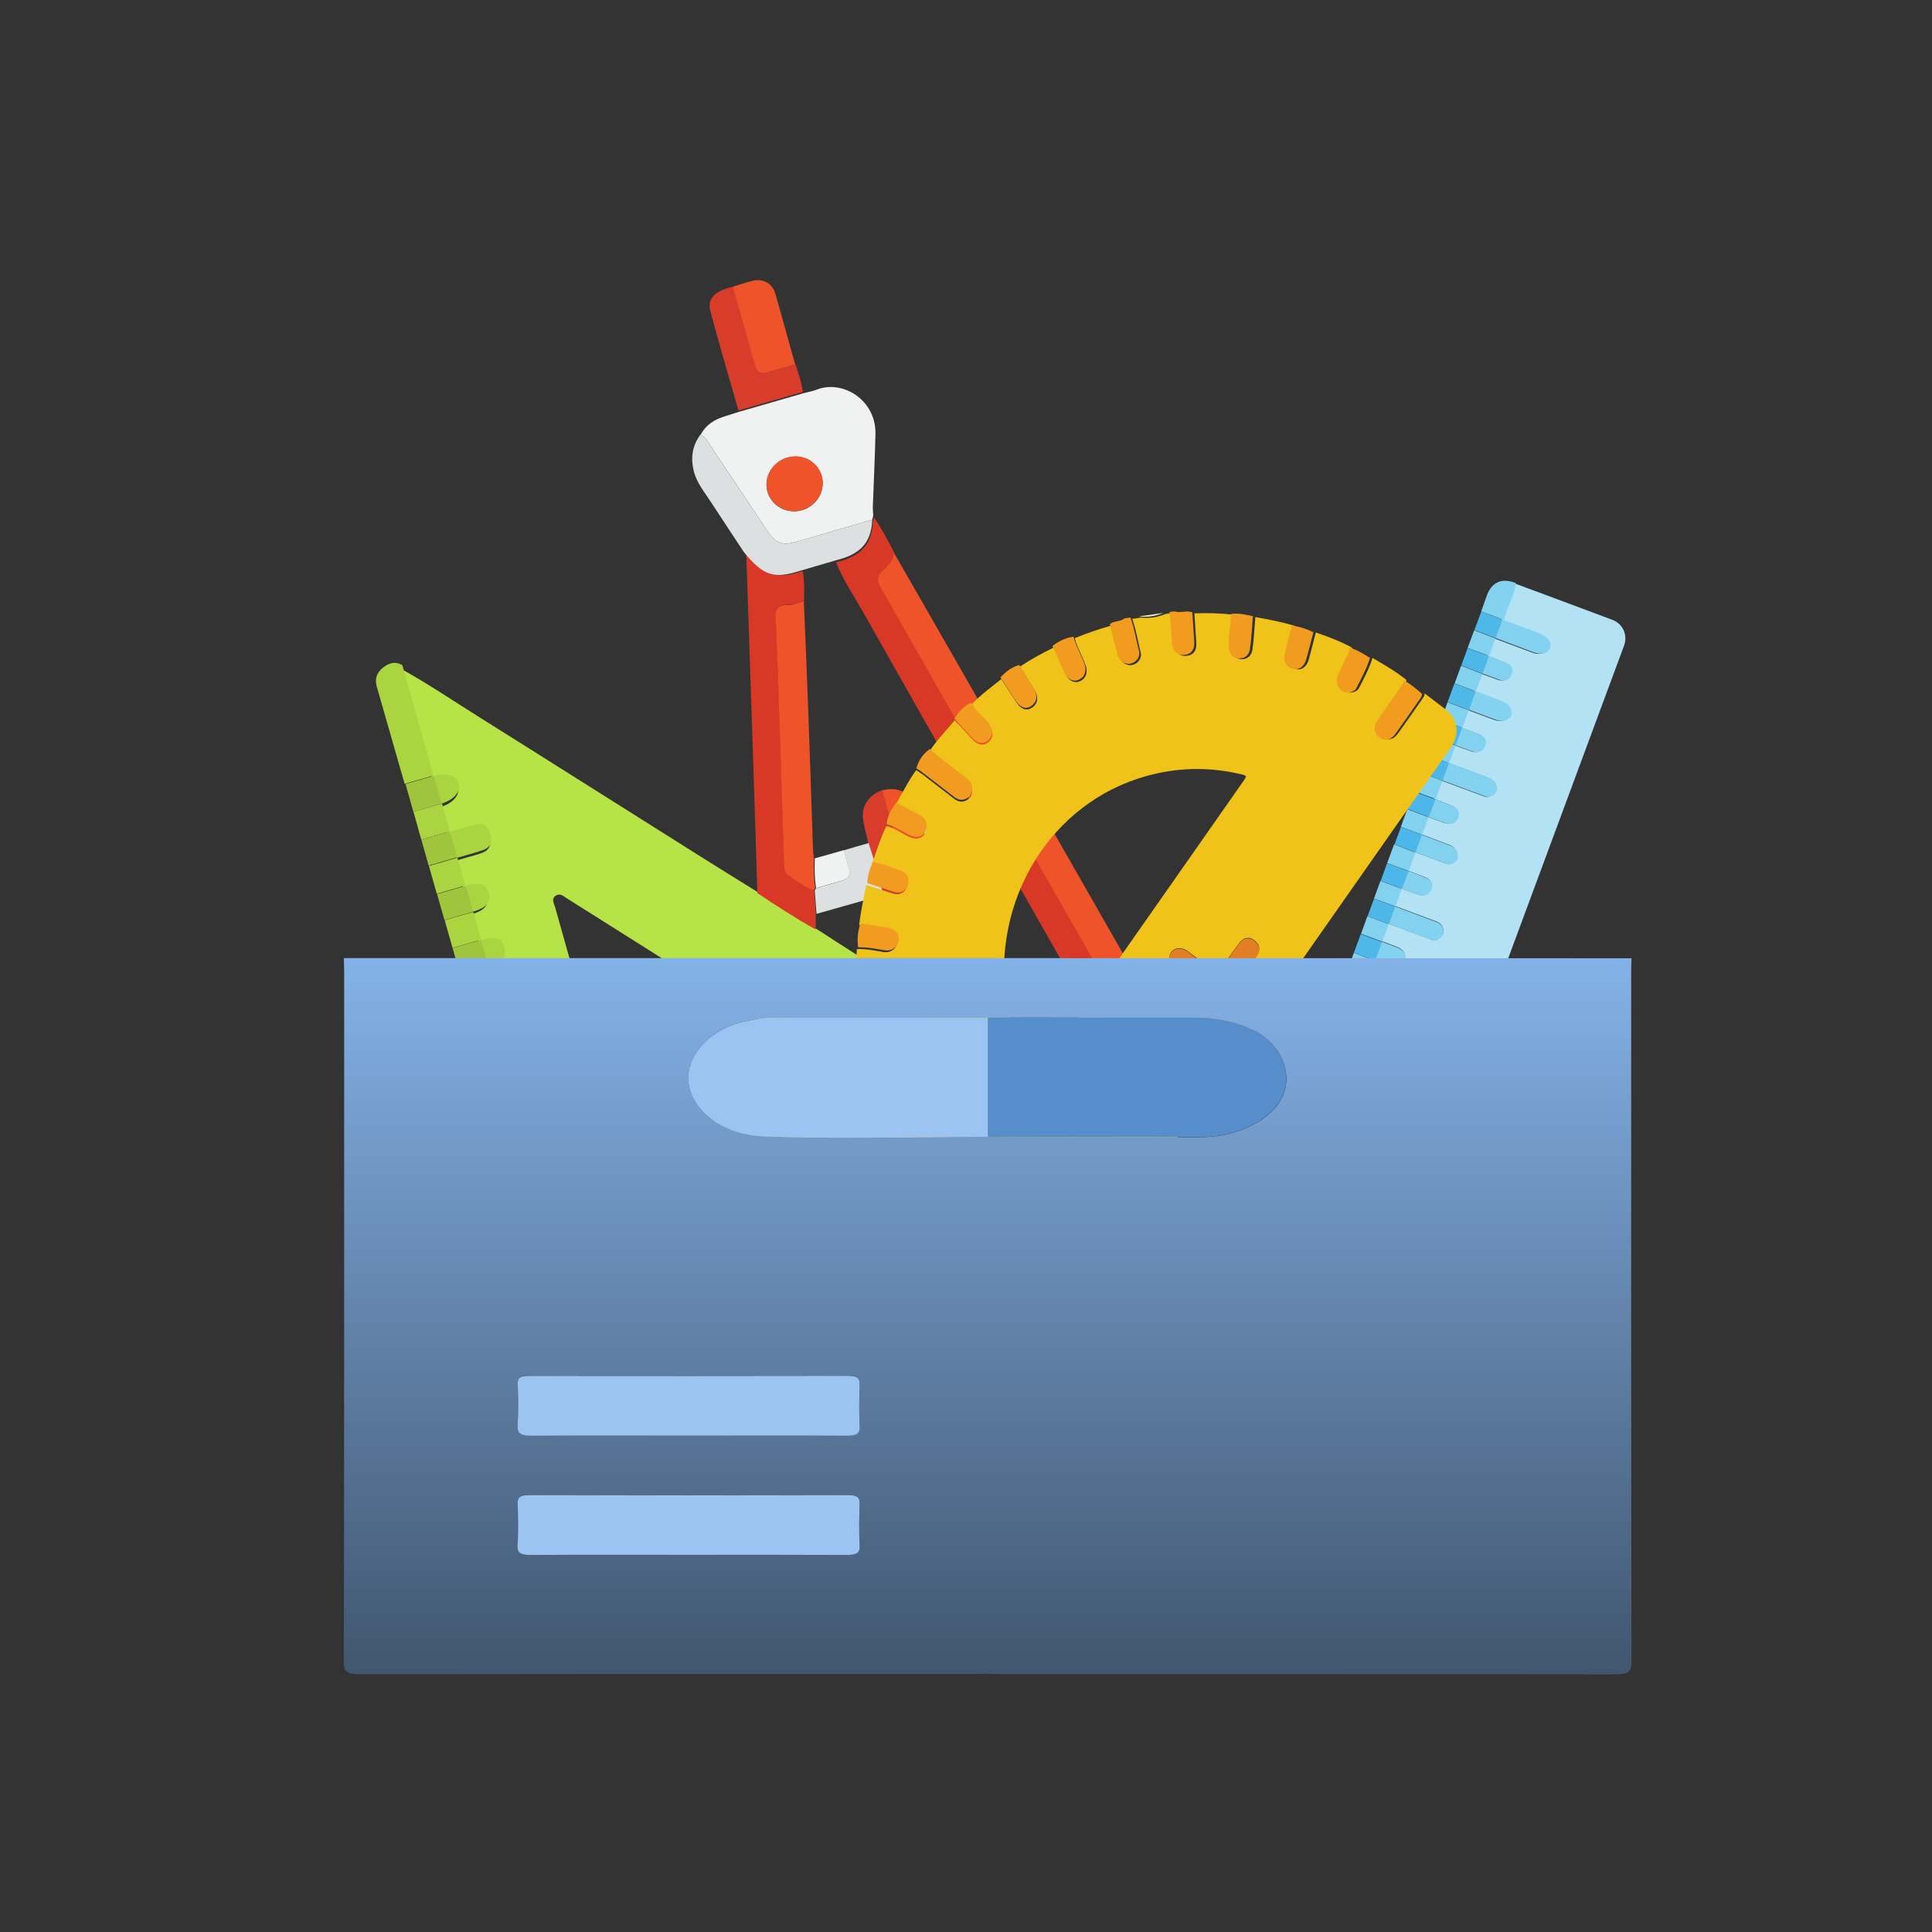<svg width="30" height="30" viewBox="0 0 30 30" fill="none" xmlns="http://www.w3.org/2000/svg">
<rect x="0" y="0" width="30" height="30" fill="#333333" stroke="none"/>
<path d="M18.236 17.515C17.919 17.161 17.764 16.709 17.509 16.317C17.464 16.247 17.427 16.172 17.386 16.099C17.46 16.078 17.546 16.098 17.608 16.032C17.687 16.013 17.724 15.944 17.778 15.895C18.005 16.303 18.231 16.711 18.458 17.119C18.471 17.143 18.494 17.145 18.519 17.141C18.532 17.186 18.544 17.231 18.557 17.276C18.493 17.316 18.482 17.377 18.485 17.443C18.402 17.467 18.319 17.491 18.236 17.515Z" fill="#DDE0E0"/>
<path d="M6.242 10.394C6.657 10.624 7.049 10.89 7.45 11.141C8.594 11.858 9.735 12.581 10.878 13.3C11.18 13.49 11.483 13.677 11.786 13.865C12.079 14.061 12.374 14.254 12.683 14.427C12.982 14.619 13.28 14.814 13.581 15.004C14.687 15.703 15.794 16.399 16.901 17.097C16.912 17.104 16.922 17.115 16.933 17.124C14.303 17.886 11.674 18.648 9.045 19.41C9.008 19.42 8.972 19.431 8.935 19.441C8.844 19.466 8.788 19.433 8.763 19.345C8.751 19.3 8.738 19.256 8.725 19.21C8.952 19.145 9.03 19.062 8.997 18.92C8.963 18.776 8.841 18.74 8.612 18.806C8.571 18.663 8.531 18.519 8.49 18.375C8.618 18.338 8.746 18.304 8.873 18.263C9.002 18.222 9.064 18.12 9.037 18.006C9.01 17.888 8.895 17.826 8.76 17.861C8.631 17.895 8.504 17.934 8.376 17.971C8.336 17.828 8.295 17.684 8.255 17.54C8.296 17.528 8.338 17.519 8.378 17.504C8.49 17.462 8.556 17.339 8.514 17.23C8.472 17.122 8.386 17.073 8.265 17.101C8.223 17.11 8.182 17.124 8.141 17.136C8.1 16.992 8.06 16.849 8.019 16.705C8.258 16.636 8.308 16.578 8.267 16.422C8.224 16.256 8.148 16.231 7.905 16.301C7.865 16.157 7.824 16.014 7.784 15.87C7.911 15.833 8.04 15.798 8.167 15.758C8.296 15.717 8.358 15.615 8.331 15.5C8.304 15.383 8.189 15.32 8.053 15.356C7.925 15.389 7.798 15.429 7.67 15.466C7.629 15.322 7.589 15.179 7.548 15.035C7.773 14.97 7.844 14.877 7.788 14.722C7.738 14.583 7.666 14.564 7.434 14.631C7.394 14.487 7.353 14.343 7.313 14.2C7.524 14.138 7.597 14.055 7.561 13.916C7.522 13.767 7.417 13.732 7.199 13.796C7.158 13.652 7.118 13.508 7.077 13.364C7.206 13.327 7.335 13.293 7.463 13.252C7.593 13.21 7.634 13.13 7.601 13.002C7.565 12.865 7.486 12.814 7.349 12.85C7.22 12.883 7.092 12.923 6.963 12.961C6.923 12.817 6.882 12.673 6.842 12.53C7.03 12.475 7.141 12.35 7.112 12.226C7.083 12.098 6.914 12.043 6.72 12.099C6.561 11.53 6.402 10.962 6.242 10.394ZM9.114 15.844C9.28 16.432 9.445 17.02 9.611 17.607C9.662 17.789 9.672 17.795 9.858 17.741C10.891 17.442 11.924 17.142 12.957 16.843C12.989 16.833 13.023 16.827 13.052 16.812C13.136 16.77 13.151 16.712 13.078 16.648C13.046 16.621 13.008 16.601 12.973 16.579C11.583 15.702 10.193 14.826 8.803 13.95C8.749 13.917 8.695 13.859 8.624 13.912C8.559 13.962 8.602 14.025 8.618 14.081C8.782 14.668 8.948 15.256 9.114 15.844Z" fill="#B6E446"/>
<path d="M8.796 19.228C8.809 19.272 8.821 19.316 8.834 19.36C8.857 19.446 8.913 19.479 9.004 19.454C9.04 19.444 9.076 19.434 9.113 19.424C11.722 18.677 14.332 17.93 16.941 17.183C17.053 17.242 17.07 17.345 17.055 17.453C17.039 17.562 16.969 17.636 16.859 17.669C16.827 17.679 16.796 17.689 16.764 17.698C14.148 18.446 11.533 19.195 8.918 19.944C8.89 19.952 8.863 19.96 8.835 19.967C8.654 20.011 8.527 19.948 8.473 19.778C8.43 19.638 8.395 19.496 8.356 19.355C8.502 19.312 8.649 19.27 8.796 19.228Z" fill="#AAD541"/>
<path d="M12.477 6.106C12.545 6.087 12.617 6.075 12.683 6.05C13.084 5.893 13.607 6.209 13.594 6.742C13.585 7.118 13.567 7.494 13.553 7.87C13.552 7.916 13.557 7.962 13.56 8.008C13.554 8.029 13.549 8.049 13.543 8.07C13.15 8.184 12.757 8.299 12.363 8.413C12.156 8.472 12.044 8.437 11.927 8.262C11.649 7.848 11.375 7.43 11.095 7.017C11.03 6.922 10.984 6.812 10.882 6.746C10.962 6.597 11.093 6.514 11.252 6.466C11.329 6.442 11.405 6.417 11.481 6.393C11.813 6.297 12.145 6.201 12.477 6.106ZM12.455 7.922C12.686 7.854 12.823 7.615 12.759 7.392C12.695 7.165 12.458 7.04 12.224 7.108C11.992 7.176 11.853 7.416 11.918 7.638C11.983 7.861 12.227 7.989 12.455 7.922Z" fill="#F0F1F1"/>
<path d="M13.554 8.097C13.56 8.076 13.566 8.056 13.571 8.034C13.689 8.206 13.787 8.389 13.881 8.574C13.888 8.71 13.78 8.783 13.7 8.866C13.633 8.936 13.621 9.002 13.661 9.082C13.689 9.136 13.718 9.189 13.748 9.241C14.223 10.075 14.698 10.91 15.174 11.744C15.774 12.796 16.376 13.848 16.977 14.9C17.187 15.268 17.396 15.637 17.605 16.006C17.544 16.071 17.457 16.052 17.382 16.073C17.183 16.053 17.06 15.941 16.966 15.774C16.527 14.992 16.082 14.214 15.639 13.435C15.625 13.411 15.606 13.389 15.59 13.367C15.524 13.248 15.457 13.129 15.391 13.01C15.315 12.877 15.239 12.743 15.162 12.61C14.575 11.575 13.986 10.541 13.402 9.504C13.258 9.249 13.09 9.006 12.982 8.731C13.371 8.639 13.54 8.452 13.554 8.097Z" fill="#D83926"/>
<path d="M17.602 16.009C17.392 15.641 17.183 15.272 16.973 14.903C16.372 13.851 15.77 12.8 15.169 11.747C14.694 10.913 14.219 10.079 13.744 9.244C13.714 9.192 13.684 9.139 13.657 9.085C13.617 9.006 13.628 8.939 13.696 8.869C13.776 8.786 13.884 8.713 13.877 8.577C14.259 9.242 14.642 9.907 15.022 10.572C15.933 12.17 16.842 13.769 17.756 15.365C17.854 15.537 17.864 15.698 17.772 15.872C17.718 15.921 17.681 15.99 17.602 16.009Z" fill="#EE5329"/>
<path d="M12.665 14.432C12.354 14.259 12.056 14.065 11.761 13.868C11.736 13.078 11.711 12.287 11.685 11.497C11.653 10.524 11.62 9.552 11.587 8.579C11.892 8.946 12.052 8.998 12.467 8.867C12.489 9.02 12.492 9.174 12.485 9.329C12.402 9.351 12.317 9.394 12.235 9.391C12.073 9.385 12.04 9.457 12.047 9.596C12.068 10.02 12.081 10.444 12.095 10.867C12.123 11.71 12.15 12.554 12.177 13.397C12.179 13.464 12.178 13.541 12.234 13.578C12.364 13.666 12.484 13.774 12.641 13.819C12.651 13.94 12.66 14.062 12.669 14.183C12.668 14.266 12.666 14.349 12.665 14.432Z" fill="#D83926"/>
<path d="M12.426 8.863C12.015 8.994 11.855 8.942 11.553 8.576C11.382 8.317 11.21 8.058 11.041 7.798C10.941 7.643 10.819 7.501 10.773 7.315C10.722 7.109 10.748 6.919 10.88 6.744C10.983 6.81 11.029 6.92 11.093 7.015C11.374 7.429 11.648 7.847 11.927 8.262C12.044 8.436 12.155 8.473 12.363 8.413C12.757 8.299 13.151 8.184 13.544 8.07C13.53 8.423 13.363 8.609 12.977 8.701C12.793 8.755 12.61 8.809 12.426 8.863Z" fill="#DDE0E0"/>
<path d="M12.467 6.086C12.134 6.182 11.8 6.277 11.467 6.374C11.32 5.86 11.167 5.348 11.031 4.831C10.979 4.632 11.103 4.515 11.388 4.451C11.502 4.855 11.618 5.258 11.729 5.663C11.761 5.777 11.822 5.814 11.939 5.777C12.076 5.733 12.214 5.696 12.352 5.657C12.397 5.797 12.447 5.937 12.467 6.086Z" fill="#D83C2A"/>
<path d="M14.566 13.662C14.592 13.761 14.621 13.861 14.644 13.961C14.702 14.207 14.569 14.421 14.314 14.491C14.104 13.753 13.895 13.015 13.686 12.277C13.937 12.201 14.164 12.312 14.244 12.552C14.277 12.649 14.305 12.748 14.335 12.847C14.412 13.119 14.489 13.39 14.566 13.662Z" fill="#EE5329"/>
<path d="M13.7 12.271C13.91 13.009 14.119 13.747 14.329 14.485C14.119 14.537 13.921 14.451 13.836 14.258C13.786 14.144 13.754 14.022 13.714 13.903C13.649 13.629 13.572 13.359 13.483 13.091C13.455 12.965 13.416 12.839 13.4 12.711C13.375 12.51 13.502 12.335 13.7 12.271Z" fill="#D83C2A"/>
<path d="M12.347 5.659C12.208 5.699 12.069 5.735 11.932 5.779C11.815 5.817 11.754 5.78 11.722 5.665C11.61 5.26 11.494 4.856 11.38 4.452C11.481 4.421 11.58 4.386 11.682 4.361C11.847 4.32 11.991 4.396 12.038 4.556C12.144 4.922 12.244 5.291 12.347 5.659Z" fill="#EE5329"/>
<path d="M6.248 10.33C6.409 10.901 6.569 11.472 6.73 12.043C6.581 12.086 6.432 12.129 6.283 12.171C6.138 11.668 5.994 11.164 5.85 10.66C5.817 10.544 5.849 10.445 5.945 10.369C6.037 10.296 6.138 10.261 6.248 10.33Z" fill="#AAD541"/>
<path d="M14.56 13.666C14.484 13.396 14.408 13.127 14.332 12.857C14.459 12.821 14.586 12.785 14.713 12.748C14.74 12.842 14.768 12.935 14.792 13.029C14.819 13.138 14.885 13.168 14.992 13.133C15.128 13.09 15.265 13.051 15.401 13.011C15.467 13.129 15.533 13.247 15.598 13.365C15.252 13.466 14.906 13.566 14.56 13.666Z" fill="#DDE0E0"/>
<path d="M13.488 13.091C13.575 13.356 13.651 13.625 13.715 13.897C13.37 13.995 13.024 14.092 12.679 14.19C12.669 14.07 12.66 13.949 12.651 13.828C12.657 13.817 12.663 13.805 12.669 13.794C12.801 13.755 12.932 13.715 13.065 13.679C13.174 13.65 13.214 13.591 13.18 13.483C13.151 13.391 13.127 13.297 13.101 13.204C13.23 13.165 13.359 13.128 13.488 13.091Z" fill="#DDE0E0"/>
<path d="M7.349 14.161C7.389 14.304 7.43 14.448 7.47 14.591C7.323 14.634 7.175 14.677 7.027 14.719C6.987 14.576 6.946 14.433 6.905 14.289C7.053 14.246 7.201 14.204 7.349 14.161Z" fill="#AAD541"/>
<path d="M8.072 16.686C8.113 16.829 8.153 16.973 8.194 17.117C8.046 17.16 7.898 17.202 7.75 17.245C7.71 17.102 7.669 16.958 7.629 16.815C7.777 16.772 7.924 16.729 8.072 16.686Z" fill="#AAD541"/>
<path d="M7.586 15.002C7.627 15.146 7.667 15.29 7.707 15.433C7.56 15.476 7.412 15.519 7.264 15.561C7.224 15.418 7.183 15.274 7.143 15.131C7.291 15.088 7.438 15.045 7.586 15.002Z" fill="#AAD541"/>
<path d="M6.863 12.477C6.903 12.621 6.944 12.764 6.985 12.908C6.837 12.951 6.689 12.993 6.541 13.036C6.501 12.892 6.461 12.749 6.42 12.605C6.568 12.563 6.715 12.52 6.863 12.477Z" fill="#AAD541"/>
<path d="M8.314 17.528C8.354 17.671 8.395 17.815 8.435 17.958C8.287 18.001 8.139 18.044 7.992 18.087C7.951 17.943 7.911 17.8 7.87 17.657C8.018 17.613 8.166 17.57 8.314 17.528Z" fill="#AAD541"/>
<path d="M6.861 12.476C6.713 12.519 6.566 12.562 6.418 12.605C6.378 12.461 6.337 12.317 6.297 12.174C6.444 12.131 6.592 12.089 6.74 12.046C6.78 12.189 6.82 12.332 6.861 12.476Z" fill="#9EC53D"/>
<path d="M8.558 18.369C8.599 18.513 8.639 18.657 8.68 18.8C8.532 18.843 8.384 18.886 8.236 18.928C8.195 18.785 8.155 18.642 8.114 18.498C8.262 18.455 8.41 18.412 8.558 18.369Z" fill="#AAD541"/>
<path d="M7.103 13.319C7.144 13.462 7.184 13.606 7.225 13.75C7.077 13.792 6.929 13.835 6.782 13.878C6.741 13.734 6.701 13.591 6.66 13.447C6.808 13.405 6.956 13.362 7.103 13.319Z" fill="#AAD541"/>
<path d="M7.827 15.844C7.868 15.988 7.908 16.131 7.949 16.275C7.801 16.318 7.653 16.361 7.505 16.403C7.465 16.259 7.424 16.116 7.384 15.973C7.532 15.93 7.679 15.887 7.827 15.844Z" fill="#AAD541"/>
<path d="M7.506 16.404C7.654 16.361 7.802 16.319 7.949 16.276C7.987 16.411 8.025 16.545 8.063 16.68C7.915 16.723 7.768 16.765 7.62 16.809C7.582 16.674 7.544 16.539 7.506 16.404Z" fill="#9EC53D"/>
<path d="M7.099 13.312C6.952 13.355 6.804 13.398 6.656 13.441C6.618 13.306 6.58 13.171 6.542 13.037C6.69 12.994 6.837 12.952 6.985 12.909C7.023 13.043 7.061 13.178 7.099 13.312Z" fill="#9EC53D"/>
<path d="M8.309 17.521C8.161 17.564 8.013 17.608 7.865 17.65C7.827 17.515 7.789 17.381 7.751 17.246C7.899 17.203 8.047 17.16 8.195 17.118C8.233 17.252 8.271 17.387 8.309 17.521Z" fill="#9EC53D"/>
<path d="M8.55 18.359C8.402 18.402 8.254 18.445 8.106 18.488C8.068 18.353 8.031 18.219 7.993 18.084C8.14 18.041 8.288 17.999 8.436 17.956C8.474 18.09 8.512 18.225 8.55 18.359Z" fill="#9EC53D"/>
<path d="M7.826 15.838C7.678 15.88 7.53 15.923 7.382 15.966C7.345 15.832 7.307 15.697 7.269 15.562C7.416 15.52 7.564 15.477 7.712 15.434C7.75 15.569 7.788 15.703 7.826 15.838Z" fill="#9EC53D"/>
<path d="M7.585 14.996C7.438 15.039 7.29 15.082 7.142 15.125C7.104 14.99 7.066 14.855 7.028 14.721C7.176 14.678 7.324 14.635 7.471 14.593C7.51 14.727 7.547 14.861 7.585 14.996Z" fill="#9EC53D"/>
<path d="M8.233 18.926C8.381 18.883 8.529 18.84 8.677 18.798C8.715 18.932 8.753 19.067 8.791 19.201C8.643 19.244 8.496 19.287 8.348 19.33C8.309 19.195 8.271 19.06 8.233 18.926Z" fill="#9EC53D"/>
<path d="M6.787 13.883C6.935 13.84 7.083 13.797 7.23 13.755C7.268 13.889 7.306 14.024 7.344 14.158C7.196 14.201 7.049 14.244 6.901 14.287C6.863 14.152 6.825 14.017 6.787 13.883Z" fill="#9EC53D"/>
<path d="M7.823 15.845C7.785 15.711 7.747 15.577 7.709 15.443C7.837 15.406 7.963 15.366 8.092 15.332C8.227 15.297 8.341 15.359 8.368 15.476C8.395 15.591 8.333 15.693 8.205 15.733C8.079 15.774 7.95 15.808 7.823 15.845Z" fill="#AAD541"/>
<path d="M8.549 18.367C8.512 18.233 8.474 18.098 8.436 17.964C8.563 17.927 8.69 17.887 8.818 17.854C8.953 17.819 9.068 17.881 9.095 17.998C9.122 18.113 9.06 18.214 8.932 18.255C8.805 18.296 8.677 18.33 8.549 18.367Z" fill="#AAD541"/>
<path d="M7.096 13.32C7.058 13.186 7.021 13.051 6.983 12.917C7.111 12.88 7.238 12.84 7.368 12.806C7.504 12.771 7.583 12.822 7.619 12.958C7.652 13.086 7.61 13.166 7.481 13.207C7.354 13.249 7.225 13.283 7.096 13.32Z" fill="#AAD541"/>
<path d="M6.855 12.478C6.814 12.334 6.774 12.19 6.733 12.047C6.927 11.991 7.097 12.045 7.126 12.173C7.154 12.298 7.043 12.423 6.855 12.478Z" fill="#AAD541"/>
<path d="M8.791 19.209C8.753 19.074 8.715 18.939 8.677 18.805C8.907 18.738 9.029 18.774 9.062 18.919C9.095 19.06 9.017 19.143 8.791 19.209Z" fill="#AAD541"/>
<path d="M8.306 17.522C8.268 17.387 8.23 17.253 8.192 17.118C8.233 17.106 8.274 17.092 8.316 17.083C8.437 17.055 8.523 17.103 8.565 17.211C8.607 17.321 8.541 17.443 8.429 17.486C8.389 17.5 8.347 17.51 8.306 17.522Z" fill="#AAD541"/>
<path d="M8.064 16.684C8.026 16.549 7.988 16.414 7.95 16.279C8.194 16.209 8.269 16.234 8.313 16.401C8.354 16.557 8.303 16.615 8.064 16.684Z" fill="#AAD541"/>
<path d="M7.582 15.004C7.544 14.869 7.506 14.734 7.468 14.6C7.699 14.533 7.772 14.551 7.822 14.691C7.878 14.846 7.806 14.939 7.582 15.004Z" fill="#AAD541"/>
<path d="M7.341 14.158C7.303 14.024 7.265 13.889 7.227 13.754C7.445 13.691 7.551 13.726 7.589 13.875C7.625 14.014 7.552 14.097 7.341 14.158Z" fill="#AAD541"/>
<path d="M12.456 7.919C12.227 7.987 11.983 7.857 11.918 7.635C11.853 7.413 11.992 7.172 12.224 7.104C12.458 7.036 12.695 7.162 12.76 7.388C12.824 7.612 12.687 7.851 12.456 7.919Z" fill="#EE5329"/>
<path d="M14.711 12.749C14.865 12.704 15.019 12.659 15.173 12.614C15.248 12.746 15.324 12.879 15.399 13.011C15.263 13.051 15.126 13.09 14.991 13.133C14.883 13.168 14.818 13.139 14.79 13.029C14.766 12.935 14.738 12.842 14.711 12.749Z" fill="#F0F1F1"/>
<path d="M12.482 9.333C12.505 9.885 12.529 10.438 12.549 10.99C12.576 11.73 12.6 12.471 12.625 13.211C12.627 13.248 12.634 13.286 12.638 13.323C12.632 13.479 12.635 13.634 12.657 13.788C12.651 13.799 12.644 13.811 12.638 13.822C12.481 13.778 12.361 13.67 12.231 13.582C12.175 13.545 12.177 13.468 12.174 13.401C12.147 12.558 12.12 11.714 12.092 10.871C12.078 10.447 12.065 10.023 12.044 9.6C12.037 9.46 12.07 9.389 12.232 9.395C12.314 9.398 12.399 9.355 12.482 9.333Z" fill="#EE5329"/>
<path d="M12.671 13.791C12.649 13.638 12.646 13.484 12.652 13.329C12.803 13.287 12.953 13.244 13.103 13.201C13.129 13.295 13.153 13.389 13.182 13.481C13.216 13.588 13.176 13.648 13.067 13.677C12.934 13.712 12.803 13.753 12.671 13.791Z" fill="#F0F1F1"/>
<path d="M23.505 9.054C24.015 9.244 24.526 9.432 25.035 9.624C25.2 9.686 25.276 9.855 25.221 10.018C25.213 10.042 25.203 10.066 25.194 10.091C24.159 12.885 23.124 15.68 22.088 18.474C22.074 18.513 22.057 18.552 22.041 18.591C22.001 18.575 21.96 18.558 21.92 18.543C21.417 18.355 20.913 18.168 20.41 17.98C20.274 17.929 20.244 17.864 20.293 17.73C20.3 17.711 20.307 17.694 20.314 17.675L20.314 17.675C20.464 17.731 20.614 17.787 20.764 17.842C20.86 17.877 20.951 17.844 20.981 17.767C21.012 17.687 20.967 17.608 20.866 17.569C20.717 17.512 20.567 17.456 20.417 17.4L20.417 17.399C20.452 17.304 20.488 17.208 20.523 17.113L20.525 17.112C20.61 17.143 20.694 17.174 20.778 17.205C20.891 17.245 20.95 17.224 20.985 17.128C21.017 17.045 20.977 16.97 20.877 16.93C20.793 16.897 20.708 16.867 20.623 16.835C20.657 16.745 20.691 16.654 20.725 16.563L20.726 16.563C20.935 16.64 21.144 16.718 21.353 16.796C21.466 16.837 21.555 16.808 21.584 16.722C21.611 16.638 21.564 16.564 21.455 16.523C21.247 16.444 21.038 16.366 20.829 16.288L20.828 16.287C20.861 16.196 20.895 16.105 20.928 16.015C21.015 16.047 21.1 16.083 21.189 16.11C21.298 16.143 21.367 16.108 21.399 16.013C21.427 15.929 21.387 15.857 21.287 15.818C21.203 15.785 21.119 15.755 21.035 15.723C21.07 15.633 21.104 15.542 21.138 15.452L21.138 15.451C21.288 15.507 21.438 15.563 21.588 15.618C21.69 15.655 21.775 15.625 21.804 15.544C21.832 15.467 21.784 15.381 21.689 15.345C21.54 15.287 21.389 15.232 21.239 15.176L21.239 15.175C21.273 15.085 21.306 14.994 21.339 14.902C21.42 14.933 21.501 14.963 21.582 14.992C21.691 15.032 21.768 15.006 21.803 14.921C21.842 14.826 21.808 14.753 21.698 14.706C21.616 14.671 21.531 14.643 21.447 14.611C21.481 14.521 21.515 14.431 21.55 14.34L21.55 14.34C21.766 14.42 21.982 14.5 22.197 14.58C22.235 14.594 22.271 14.609 22.312 14.59C22.369 14.563 22.414 14.527 22.413 14.46C22.413 14.383 22.372 14.333 22.298 14.306C22.082 14.226 21.867 14.145 21.651 14.064L21.651 14.064C21.684 13.973 21.718 13.882 21.752 13.791C21.842 13.825 21.932 13.862 22.024 13.891C22.114 13.921 22.193 13.88 22.219 13.797C22.247 13.709 22.217 13.655 22.118 13.616C22.031 13.582 21.944 13.55 21.856 13.517L21.855 13.515C21.891 13.42 21.926 13.325 21.961 13.229L21.962 13.229C22.115 13.285 22.268 13.341 22.421 13.398C22.459 13.412 22.495 13.428 22.535 13.408C22.587 13.382 22.636 13.354 22.63 13.287C22.623 13.21 22.589 13.15 22.511 13.12C22.362 13.064 22.212 13.008 22.062 12.952C22.096 12.861 22.13 12.771 22.163 12.68C22.251 12.713 22.338 12.747 22.426 12.777C22.52 12.808 22.599 12.774 22.628 12.694C22.661 12.602 22.632 12.545 22.529 12.505C22.442 12.47 22.354 12.438 22.267 12.405L22.267 12.404C22.302 12.309 22.337 12.213 22.373 12.118L22.375 12.118C22.59 12.197 22.805 12.277 23.02 12.357C23.058 12.371 23.094 12.386 23.135 12.367C23.192 12.34 23.237 12.305 23.236 12.238C23.235 12.155 23.18 12.107 23.109 12.079C22.898 11.998 22.685 11.92 22.473 11.841C22.507 11.75 22.541 11.659 22.575 11.569L22.575 11.568C22.669 11.603 22.761 11.639 22.855 11.671C22.932 11.697 23.009 11.66 23.038 11.588C23.073 11.498 23.048 11.436 22.957 11.399C22.865 11.362 22.771 11.328 22.678 11.293L22.678 11.293C22.711 11.202 22.744 11.111 22.777 11.02C22.92 11.074 23.064 11.128 23.207 11.18C23.31 11.218 23.426 11.179 23.451 11.101C23.475 11.024 23.413 10.927 23.315 10.89C23.172 10.835 23.028 10.783 22.885 10.729C22.919 10.638 22.953 10.548 22.987 10.457L22.988 10.457C23.075 10.489 23.163 10.522 23.25 10.553C23.343 10.587 23.42 10.555 23.451 10.473C23.481 10.391 23.443 10.316 23.351 10.28C23.264 10.246 23.177 10.214 23.089 10.181L23.089 10.181C23.123 10.09 23.156 9.999 23.189 9.908C23.386 9.982 23.583 10.054 23.78 10.129C23.821 10.144 23.863 10.157 23.906 10.153C23.97 10.146 24.032 10.129 24.052 10.058C24.071 9.987 24.041 9.933 23.981 9.891C23.943 9.864 23.903 9.842 23.858 9.826C23.677 9.759 23.496 9.691 23.314 9.623C23.327 9.59 23.341 9.558 23.351 9.524C23.401 9.368 23.488 9.223 23.505 9.054Z" fill="#B3E2F4"/>
<path d="M20.306 17.696C20.3 17.714 20.293 17.732 20.286 17.75C20.238 17.882 20.267 17.946 20.401 17.996C20.896 18.181 21.391 18.366 21.885 18.551C21.925 18.566 21.965 18.582 22.004 18.598C21.938 18.808 21.784 18.883 21.576 18.805C21.075 18.619 20.574 18.431 20.073 18.244C19.874 18.169 19.806 18.025 19.878 17.83C19.91 17.744 19.944 17.657 19.977 17.571C20.087 17.613 20.197 17.655 20.306 17.696Z" fill="#83D2EF"/>
<path d="M23.538 9.055C23.521 9.223 23.434 9.368 23.386 9.525C23.375 9.559 23.361 9.591 23.349 9.624C23.342 9.621 23.335 9.619 23.329 9.617C23.219 9.576 23.11 9.535 23 9.494C23.029 9.412 23.057 9.33 23.087 9.248C23.165 9.036 23.323 8.968 23.538 9.055Z" fill="#83D2EF"/>
<path d="M22.399 12.124C22.364 12.218 22.329 12.313 22.294 12.407C22.183 12.367 22.071 12.326 21.96 12.286C21.996 12.188 22.032 12.091 22.067 11.994C22.178 12.038 22.289 12.08 22.399 12.124Z" fill="#82D2EF"/>
<path d="M21.024 14.792C21.059 14.696 21.095 14.601 21.13 14.505C21.24 14.546 21.35 14.587 21.46 14.628C21.424 14.724 21.389 14.82 21.353 14.917C21.244 14.875 21.134 14.833 21.024 14.792Z" fill="#4EB9E8"/>
<path d="M22.478 10.901C22.513 10.806 22.548 10.71 22.583 10.615C22.694 10.655 22.804 10.696 22.914 10.737C22.878 10.833 22.843 10.93 22.807 11.026C22.698 10.984 22.588 10.943 22.478 10.901Z" fill="#4EB9E8"/>
<path d="M21.979 13.24C21.944 13.335 21.909 13.429 21.874 13.524C21.762 13.484 21.651 13.443 21.539 13.403C21.575 13.306 21.611 13.209 21.647 13.111C21.757 13.154 21.868 13.197 21.979 13.24Z" fill="#82D2EF"/>
<path d="M20.607 15.907C20.642 15.811 20.677 15.716 20.712 15.62C20.823 15.661 20.933 15.702 21.043 15.743C21.007 15.839 20.972 15.936 20.936 16.032C20.826 15.99 20.717 15.949 20.607 15.907Z" fill="#4EB9E8"/>
<path d="M20.524 17.133C20.489 17.228 20.454 17.323 20.419 17.417C20.308 17.377 20.196 17.336 20.085 17.296C20.121 17.198 20.157 17.101 20.192 17.004C20.303 17.047 20.414 17.09 20.524 17.133Z" fill="#82D2EF"/>
<path d="M23.001 9.497C23.11 9.537 23.22 9.578 23.328 9.619C23.294 9.715 23.259 9.812 23.225 9.908C23.115 9.866 23.005 9.825 22.895 9.783C22.931 9.688 22.966 9.592 23.001 9.497Z" fill="#4EB9E8"/>
<path d="M22.69 10.334C22.723 10.244 22.756 10.154 22.789 10.065C22.9 10.105 23.011 10.146 23.122 10.187L23.122 10.187C23.088 10.278 23.055 10.369 23.021 10.46L23.021 10.46C22.911 10.418 22.801 10.376 22.69 10.334Z" fill="#4CB7E8"/>
<path d="M22.478 10.905C22.588 10.947 22.697 10.988 22.807 11.03C22.774 11.12 22.742 11.21 22.709 11.3C22.598 11.26 22.487 11.219 22.375 11.179C22.41 11.087 22.444 10.996 22.478 10.905Z" fill="#82D2EF"/>
<path d="M21.023 14.795C21.133 14.837 21.243 14.879 21.353 14.921C21.32 15.011 21.287 15.101 21.254 15.191C21.143 15.151 21.032 15.11 20.921 15.069C20.956 14.978 20.99 14.886 21.023 14.795Z" fill="#82D2EF"/>
<path d="M20.918 15.069C21.029 15.109 21.14 15.15 21.251 15.191L21.251 15.191C21.217 15.282 21.184 15.373 21.15 15.464L21.15 15.465C21.04 15.422 20.929 15.38 20.819 15.338C20.852 15.248 20.885 15.158 20.918 15.069Z" fill="#4CB7E8"/>
<path d="M22.372 11.179C22.483 11.219 22.594 11.26 22.705 11.3L22.706 11.301C22.672 11.392 22.638 11.483 22.604 11.574L22.604 11.574C22.494 11.532 22.383 11.49 22.273 11.448C22.306 11.358 22.339 11.268 22.372 11.179Z" fill="#4CB7E8"/>
<path d="M22.27 11.451C22.381 11.493 22.491 11.536 22.601 11.578C22.568 11.668 22.534 11.758 22.501 11.848C22.391 11.807 22.281 11.767 22.17 11.726C22.204 11.634 22.237 11.543 22.27 11.451Z" fill="#82D2EF"/>
<path d="M22.168 11.725C22.278 11.765 22.388 11.806 22.498 11.847C22.466 11.938 22.433 12.03 22.401 12.121L22.399 12.122C22.288 12.079 22.178 12.036 22.067 11.993C22.101 11.903 22.134 11.814 22.168 11.725Z" fill="#4CB7E8"/>
<path d="M20.816 15.34C20.927 15.382 21.037 15.425 21.147 15.467C21.114 15.557 21.08 15.647 21.047 15.737C20.936 15.696 20.826 15.655 20.716 15.614C20.75 15.523 20.783 15.431 20.816 15.34Z" fill="#82D2EF"/>
<path d="M21.955 12.292C22.066 12.333 22.178 12.373 22.289 12.414L22.289 12.415C22.255 12.506 22.221 12.597 22.187 12.688C22.077 12.646 21.967 12.604 21.857 12.561C21.889 12.472 21.922 12.382 21.955 12.292Z" fill="#4CB7E8"/>
<path d="M21.852 12.565C21.963 12.607 22.073 12.649 22.183 12.691C22.15 12.781 22.117 12.871 22.083 12.961C21.973 12.92 21.863 12.879 21.752 12.839C21.785 12.747 21.819 12.656 21.852 12.565Z" fill="#82D2EF"/>
<path d="M20.607 15.905C20.716 15.947 20.826 15.988 20.936 16.03C20.903 16.12 20.871 16.21 20.838 16.3C20.727 16.259 20.616 16.219 20.505 16.178C20.539 16.087 20.573 15.996 20.607 15.905Z" fill="#82D2EF"/>
<path d="M20.501 16.182C20.612 16.223 20.723 16.263 20.834 16.304L20.835 16.305C20.801 16.396 20.767 16.487 20.733 16.578L20.733 16.578C20.623 16.536 20.512 16.494 20.402 16.452C20.435 16.362 20.468 16.272 20.501 16.182Z" fill="#4CB7E8"/>
<path d="M21.754 12.842C21.864 12.883 21.975 12.924 22.086 12.964C22.052 13.056 22.02 13.147 21.987 13.239C21.987 13.239 21.985 13.239 21.986 13.239C21.875 13.196 21.765 13.154 21.654 13.111C21.687 13.021 21.72 12.932 21.754 12.842Z" fill="#4CB7E8"/>
<path d="M20.399 16.457C20.51 16.499 20.62 16.541 20.73 16.584C20.697 16.674 20.663 16.764 20.63 16.854C20.52 16.813 20.41 16.773 20.299 16.732C20.333 16.64 20.366 16.548 20.399 16.457Z" fill="#82D2EF"/>
<path d="M20.297 16.73C20.407 16.771 20.517 16.812 20.627 16.853C20.595 16.944 20.562 17.036 20.53 17.127C20.53 17.127 20.528 17.128 20.528 17.128C20.418 17.085 20.307 17.042 20.196 16.999C20.23 16.909 20.263 16.82 20.297 16.73Z" fill="#4CB7E8"/>
<path d="M21.538 13.406C21.649 13.447 21.761 13.487 21.872 13.527C21.872 13.527 21.873 13.529 21.873 13.529C21.838 13.62 21.804 13.71 21.77 13.801C21.66 13.759 21.55 13.717 21.44 13.675C21.473 13.586 21.505 13.496 21.538 13.406Z" fill="#4CB7E8"/>
<path d="M21.436 13.678C21.546 13.72 21.656 13.762 21.766 13.803C21.733 13.894 21.7 13.984 21.667 14.074C21.556 14.033 21.445 13.993 21.335 13.952C21.368 13.861 21.402 13.769 21.436 13.678Z" fill="#82D2EF"/>
<path d="M21.336 13.955C21.447 13.996 21.558 14.037 21.669 14.078L21.669 14.078C21.636 14.169 21.602 14.26 21.569 14.352L21.569 14.352C21.458 14.309 21.348 14.267 21.237 14.224C21.27 14.134 21.303 14.045 21.336 13.955Z" fill="#4CB7E8"/>
<path d="M20.084 17.298C20.195 17.339 20.306 17.379 20.418 17.42L20.418 17.421C20.384 17.512 20.35 17.603 20.316 17.694L20.316 17.694C20.205 17.652 20.095 17.61 19.985 17.568C20.018 17.478 20.051 17.388 20.084 17.298Z" fill="#4CB7E8"/>
<path d="M22.688 10.338C22.798 10.38 22.908 10.422 23.018 10.465C22.985 10.555 22.951 10.645 22.918 10.735C22.808 10.694 22.698 10.653 22.587 10.613C22.621 10.521 22.654 10.429 22.688 10.338Z" fill="#82D2EF"/>
<path d="M21.233 14.225C21.344 14.267 21.454 14.31 21.565 14.352C21.531 14.442 21.497 14.532 21.463 14.622C21.354 14.581 21.244 14.54 21.134 14.499C21.167 14.408 21.2 14.316 21.233 14.225Z" fill="#82D2EF"/>
<path d="M23.121 10.183C23.01 10.143 22.9 10.102 22.789 10.061C22.823 9.97 22.857 9.878 22.891 9.787C23 9.829 23.11 9.871 23.22 9.913C23.187 10.003 23.154 10.093 23.121 10.183Z" fill="#82D2EF"/>
<path d="M23.222 9.908C23.257 9.812 23.291 9.716 23.326 9.62C23.332 9.623 23.339 9.625 23.346 9.627C23.524 9.693 23.702 9.761 23.881 9.827C23.925 9.843 23.964 9.864 24.002 9.891C24.061 9.932 24.09 9.986 24.071 10.056C24.052 10.126 23.991 10.143 23.928 10.149C23.886 10.153 23.844 10.141 23.803 10.126C23.61 10.052 23.416 9.98 23.222 9.908Z" fill="#82D2EF"/>
<path d="M21.566 14.348C21.599 14.258 21.632 14.167 21.665 14.076C21.877 14.156 22.089 14.236 22.301 14.315C22.374 14.341 22.414 14.391 22.415 14.467C22.415 14.534 22.371 14.568 22.315 14.595C22.274 14.614 22.239 14.599 22.202 14.585C21.99 14.506 21.778 14.427 21.566 14.348Z" fill="#82D2EF"/>
<path d="M20.731 16.574C20.764 16.484 20.798 16.393 20.832 16.303C21.037 16.38 21.243 16.457 21.448 16.535C21.555 16.575 21.602 16.649 21.575 16.731C21.547 16.816 21.458 16.845 21.347 16.804C21.142 16.728 20.936 16.651 20.731 16.574Z" fill="#82D2EF"/>
<path d="M22.399 12.119C22.431 12.028 22.463 11.937 22.496 11.846C22.704 11.924 22.913 12.001 23.121 12.081C23.191 12.108 23.246 12.156 23.247 12.238C23.247 12.304 23.203 12.339 23.147 12.365C23.106 12.384 23.071 12.369 23.034 12.355C22.822 12.276 22.61 12.197 22.399 12.119Z" fill="#83D2EF"/>
<path d="M22.807 11.02C22.842 10.925 22.878 10.828 22.913 10.733C23.054 10.786 23.196 10.838 23.337 10.892C23.433 10.928 23.494 11.025 23.471 11.1C23.446 11.178 23.332 11.216 23.23 11.178C23.089 11.127 22.948 11.073 22.807 11.02Z" fill="#83D2EF"/>
<path d="M21.148 15.462C21.181 15.371 21.215 15.28 21.248 15.19C21.396 15.245 21.544 15.3 21.691 15.356C21.784 15.392 21.832 15.476 21.804 15.553C21.776 15.633 21.692 15.663 21.592 15.626C21.443 15.572 21.296 15.517 21.148 15.462Z" fill="#82D2EF"/>
<path d="M20.317 17.688C20.351 17.598 20.385 17.507 20.419 17.417C20.567 17.472 20.715 17.527 20.862 17.584C20.961 17.622 21.005 17.7 20.975 17.779C20.945 17.855 20.855 17.888 20.761 17.853C20.613 17.799 20.465 17.744 20.317 17.688Z" fill="#82D2EF"/>
<path d="M21.981 13.236C22.013 13.145 22.046 13.054 22.079 12.963C22.227 13.018 22.374 13.073 22.521 13.129C22.597 13.158 22.631 13.218 22.638 13.294C22.644 13.36 22.595 13.387 22.545 13.413C22.505 13.434 22.469 13.417 22.432 13.404C22.282 13.348 22.131 13.292 21.981 13.236Z" fill="#82D2EF"/>
<path d="M21.352 14.913C21.388 14.817 21.423 14.72 21.459 14.624C21.541 14.655 21.625 14.683 21.706 14.718C21.815 14.765 21.848 14.837 21.81 14.931C21.776 15.015 21.699 15.041 21.592 15.002C21.511 14.973 21.432 14.943 21.352 14.913Z" fill="#83D2EF"/>
<path d="M20.935 16.025C20.971 15.929 21.006 15.833 21.042 15.737C21.125 15.768 21.208 15.798 21.29 15.83C21.388 15.869 21.428 15.941 21.4 16.024C21.369 16.118 21.3 16.153 21.193 16.12C21.106 16.093 21.021 16.057 20.935 16.025Z" fill="#83D2EF"/>
<path d="M22.602 11.572C22.635 11.481 22.669 11.39 22.703 11.299C22.794 11.334 22.887 11.367 22.978 11.404C23.067 11.441 23.092 11.502 23.058 11.591C23.03 11.663 22.954 11.7 22.878 11.674C22.785 11.642 22.693 11.606 22.602 11.572Z" fill="#82D2EF"/>
<path d="M22.184 12.685C22.218 12.594 22.253 12.504 22.287 12.413C22.373 12.445 22.459 12.477 22.545 12.511C22.647 12.551 22.675 12.607 22.642 12.699C22.614 12.778 22.536 12.812 22.444 12.781C22.357 12.752 22.271 12.717 22.184 12.685Z" fill="#82D2EF"/>
<path d="M20.528 17.128C20.56 17.037 20.593 16.945 20.625 16.854C20.708 16.885 20.792 16.915 20.874 16.948C20.973 16.987 21.013 17.062 20.982 17.144C20.947 17.238 20.889 17.26 20.778 17.22C20.695 17.19 20.611 17.159 20.528 17.128Z" fill="#82D2EF"/>
<path d="M21.768 13.798C21.802 13.708 21.836 13.617 21.871 13.526C21.957 13.559 22.044 13.591 22.129 13.625C22.227 13.664 22.256 13.717 22.229 13.804C22.203 13.886 22.126 13.927 22.036 13.897C21.945 13.868 21.857 13.832 21.768 13.798Z" fill="#83D2EF"/>
<path d="M23.019 10.458C23.052 10.367 23.086 10.276 23.119 10.185C23.205 10.218 23.292 10.25 23.377 10.283C23.468 10.319 23.506 10.393 23.475 10.474C23.445 10.556 23.369 10.587 23.278 10.554C23.191 10.523 23.105 10.49 23.019 10.458Z" fill="#82D2EF"/>
<path d="M17.581 9.61C17.625 9.603 17.67 9.597 17.714 9.59C17.847 9.604 17.974 9.586 18.097 9.534C18.129 9.53 18.16 9.525 18.192 9.52C18.218 9.674 18.223 9.828 18.229 9.982C18.233 10.105 18.304 10.187 18.402 10.185C18.526 10.182 18.586 10.109 18.576 9.976C18.565 9.825 18.556 9.674 18.547 9.524C18.749 9.517 18.951 9.521 19.154 9.545C19.151 9.581 19.148 9.618 19.146 9.655C19.14 9.795 19.105 9.933 19.12 10.074C19.132 10.18 19.192 10.236 19.287 10.236C19.378 10.235 19.435 10.173 19.447 10.091C19.471 9.923 19.479 9.752 19.493 9.582C19.697 9.618 19.9 9.657 20.1 9.716C20.064 9.854 20.027 9.993 19.992 10.132C19.957 10.267 20.008 10.366 20.122 10.391C20.209 10.411 20.29 10.356 20.321 10.246C20.361 10.105 20.395 9.963 20.432 9.821C20.624 9.886 20.814 9.959 20.994 10.056C21.001 10.11 20.972 10.151 20.951 10.195C20.905 10.294 20.856 10.39 20.814 10.491C20.774 10.584 20.81 10.691 20.889 10.736C20.954 10.773 21.067 10.753 21.103 10.683C21.18 10.531 21.262 10.382 21.312 10.216C21.493 10.321 21.674 10.425 21.838 10.558C21.836 10.605 21.808 10.637 21.783 10.672C21.663 10.843 21.541 11.014 21.424 11.187C21.348 11.299 21.391 11.43 21.513 11.471C21.607 11.502 21.668 11.446 21.716 11.378C21.843 11.203 21.965 11.025 22.089 10.848C22.106 10.824 22.122 10.799 22.122 10.767C22.235 10.853 22.349 10.939 22.461 11.026C22.511 11.065 22.55 11.115 22.578 11.174C22.655 11.346 22.611 11.491 22.511 11.633C20.54 14.444 18.571 17.256 16.601 20.067C16.586 20.088 16.572 20.111 16.555 20.131C16.422 20.297 16.21 20.326 16.035 20.197C15.921 20.113 15.811 20.022 15.699 19.934C15.71 19.928 15.725 19.924 15.732 19.915C15.874 19.714 16.019 19.517 16.153 19.312C16.218 19.213 16.19 19.117 16.101 19.059C16.018 19.005 15.933 19.025 15.867 19.117C15.748 19.285 15.631 19.454 15.512 19.623C15.488 19.657 15.467 19.696 15.425 19.712C15.255 19.587 15.107 19.436 14.958 19.286C15.095 19.188 15.207 19.061 15.319 18.937C15.372 18.878 15.361 18.796 15.321 18.73C15.285 18.668 15.225 18.649 15.153 18.66C15.09 18.671 15.052 18.711 15.009 18.75C14.912 18.838 14.837 18.953 14.718 19.015C14.577 18.862 14.454 18.693 14.336 18.52C14.465 18.433 14.594 18.347 14.721 18.259C14.785 18.215 14.798 18.148 14.78 18.072C14.764 18.007 14.726 17.962 14.663 17.949C14.597 17.934 14.536 17.952 14.48 17.991C14.369 18.068 14.255 18.142 14.143 18.218C14.03 18.035 13.935 17.842 13.841 17.648C13.993 17.59 14.145 17.528 14.288 17.449C14.353 17.414 14.385 17.351 14.375 17.274C14.366 17.206 14.323 17.156 14.262 17.133C14.197 17.108 14.136 17.131 14.076 17.158C13.953 17.212 13.83 17.265 13.707 17.319C13.626 17.123 13.56 16.921 13.507 16.716C13.64 16.682 13.772 16.646 13.906 16.615C14.034 16.586 14.095 16.502 14.066 16.382C14.04 16.274 13.941 16.227 13.818 16.263C13.68 16.303 13.542 16.342 13.399 16.361C13.392 16.321 13.386 16.281 13.38 16.241C13.39 16.11 13.371 15.983 13.32 15.861C13.313 15.814 13.306 15.768 13.298 15.721C13.467 15.715 13.637 15.714 13.805 15.702C13.894 15.696 13.959 15.598 13.948 15.509C13.938 15.419 13.858 15.345 13.765 15.348C13.609 15.353 13.452 15.363 13.296 15.37C13.289 15.159 13.29 14.948 13.305 14.737C13.444 14.732 13.582 14.76 13.718 14.783C13.835 14.803 13.927 14.724 13.937 14.618C13.947 14.522 13.881 14.449 13.761 14.429C13.621 14.406 13.481 14.387 13.341 14.366C13.365 14.155 13.41 13.948 13.452 13.741C13.594 13.787 13.735 13.836 13.878 13.879C13.974 13.907 14.059 13.854 14.088 13.757C14.114 13.665 14.071 13.58 13.973 13.545C13.829 13.493 13.686 13.438 13.536 13.41C13.549 13.38 13.562 13.351 13.572 13.32C13.632 13.154 13.683 12.984 13.764 12.827C13.899 12.856 14.008 12.949 14.134 13.002C14.235 13.044 14.321 13.022 14.366 12.934C14.411 12.843 14.381 12.744 14.282 12.688C14.16 12.619 14.034 12.556 13.91 12.49C14.015 12.313 14.104 12.124 14.227 11.959C14.26 11.981 14.294 12.001 14.326 12.025C14.486 12.148 14.645 12.271 14.805 12.395C14.86 12.438 14.918 12.463 14.985 12.437C15.046 12.413 15.085 12.369 15.094 12.298C15.105 12.219 15.07 12.163 15.012 12.116C14.822 11.962 14.619 11.826 14.437 11.66C14.551 11.487 14.695 11.341 14.826 11.184C14.916 11.282 15.006 11.379 15.095 11.477C15.185 11.575 15.28 11.589 15.357 11.516C15.434 11.443 15.426 11.346 15.344 11.242C15.261 11.138 15.151 11.059 15.088 10.937C15.227 10.789 15.391 10.672 15.547 10.546C15.627 10.667 15.705 10.789 15.785 10.909C15.86 11.019 15.948 11.045 16.031 10.985C16.119 10.921 16.129 10.819 16.061 10.71C15.986 10.591 15.913 10.471 15.838 10.351C16.005 10.239 16.181 10.144 16.361 10.055C16.425 10.196 16.486 10.338 16.553 10.477C16.6 10.575 16.689 10.614 16.767 10.579C16.863 10.537 16.896 10.439 16.857 10.33C16.806 10.188 16.728 10.057 16.688 9.91C16.875 9.832 17.066 9.768 17.261 9.713C17.3 9.872 17.338 10.032 17.38 10.19C17.404 10.284 17.495 10.342 17.581 10.326C17.665 10.31 17.734 10.222 17.713 10.136C17.67 9.96 17.642 9.781 17.581 9.61ZM15.629 15.598C15.688 15.958 15.815 16.336 15.994 16.698C16.038 16.788 16.06 16.766 16.104 16.703C17.17 15.18 18.237 13.657 19.303 12.135C19.366 12.045 19.366 12.045 19.256 12.019C18.766 11.905 18.281 11.917 17.802 12.05C16.319 12.462 15.38 13.975 15.629 15.598ZM18.332 16.027C18.34 16.104 18.379 16.151 18.449 16.174C18.539 16.204 18.603 16.162 18.65 16.095C18.937 15.68 19.24 15.277 19.511 14.85C19.578 14.745 19.563 14.663 19.472 14.597C19.39 14.537 19.302 14.557 19.233 14.655C19.141 14.783 19.049 14.911 18.962 15.042C18.921 15.105 18.885 15.116 18.823 15.064C18.7 14.963 18.573 14.868 18.446 14.772C18.352 14.701 18.244 14.708 18.187 14.785C18.127 14.866 18.152 14.981 18.249 15.057C18.371 15.153 18.493 15.251 18.618 15.342C18.683 15.389 18.695 15.429 18.645 15.495C18.549 15.624 18.46 15.758 18.367 15.889C18.337 15.931 18.317 15.975 18.332 16.027Z" fill="#EFC31A"/>
<path d="M13.311 15.6C13.344 15.519 13.294 15.431 13.325 15.35C13.481 15.342 13.637 15.332 13.793 15.328C13.886 15.325 13.965 15.398 13.976 15.488C13.986 15.576 13.921 15.675 13.833 15.681C13.665 15.693 13.496 15.694 13.327 15.7C13.322 15.666 13.317 15.633 13.311 15.6Z" fill="#F19C1F"/>
<path d="M17.234 9.691C17.299 9.635 17.394 9.659 17.459 9.603C17.491 9.598 17.522 9.593 17.554 9.589C17.616 9.76 17.644 9.94 17.688 10.115C17.709 10.201 17.639 10.289 17.555 10.305C17.469 10.322 17.378 10.263 17.353 10.169C17.311 10.011 17.274 9.851 17.234 9.691Z" fill="#F19C1F"/>
<path d="M18.235 9.493C18.327 9.525 18.422 9.474 18.514 9.508C18.524 9.659 18.533 9.809 18.544 9.96C18.553 10.094 18.493 10.167 18.369 10.17C18.271 10.172 18.2 10.09 18.195 9.966C18.189 9.812 18.184 9.658 18.159 9.504C18.184 9.501 18.21 9.497 18.235 9.493Z" fill="#F19C1F"/>
<path d="M13.541 16.699C13.486 16.623 13.503 16.521 13.448 16.445C13.443 16.412 13.438 16.379 13.433 16.345C13.575 16.326 13.714 16.288 13.851 16.248C13.974 16.212 14.073 16.258 14.099 16.366C14.127 16.485 14.067 16.57 13.939 16.599C13.806 16.629 13.674 16.665 13.541 16.699Z" fill="#F19C1F"/>
<path d="M18.065 9.518C17.943 9.568 17.816 9.586 17.685 9.572C17.811 9.554 17.938 9.536 18.065 9.518Z" fill="#FAEEC2"/>
<path d="M13.35 15.842C13.401 15.965 13.42 16.092 13.411 16.224C13.39 16.096 13.37 15.969 13.35 15.842Z" fill="#FAEEC2"/>
<path d="M18.331 16.035C18.317 15.982 18.337 15.938 18.366 15.896C18.459 15.766 18.548 15.631 18.644 15.503C18.694 15.436 18.683 15.396 18.617 15.349C18.492 15.258 18.37 15.161 18.248 15.065C18.152 14.988 18.127 14.873 18.186 14.793C18.243 14.716 18.351 14.708 18.445 14.78C18.572 14.875 18.699 14.971 18.822 15.072C18.884 15.123 18.92 15.112 18.962 15.05C19.049 14.918 19.14 14.791 19.232 14.662C19.301 14.565 19.389 14.544 19.471 14.605C19.561 14.671 19.577 14.753 19.51 14.858C19.239 15.285 18.936 15.688 18.649 16.103C18.602 16.17 18.538 16.212 18.448 16.182C18.378 16.159 18.339 16.111 18.331 16.035Z" fill="#E47E25"/>
<path d="M21.797 10.565C21.903 10.618 21.991 10.697 22.081 10.774C22.081 10.806 22.065 10.831 22.048 10.855C21.924 11.032 21.802 11.21 21.676 11.385C21.627 11.453 21.566 11.509 21.472 11.478C21.35 11.437 21.307 11.306 21.383 11.194C21.501 11.02 21.623 10.85 21.743 10.679C21.767 10.644 21.795 10.612 21.797 10.565Z" fill="#F19C1F"/>
<path d="M15.74 19.94C15.643 19.873 15.545 19.808 15.466 19.717C15.508 19.702 15.529 19.663 15.553 19.629C15.671 19.46 15.789 19.291 15.908 19.123C15.974 19.03 16.059 19.011 16.142 19.065C16.23 19.123 16.259 19.219 16.194 19.318C16.059 19.523 15.914 19.72 15.773 19.92C15.766 19.93 15.751 19.934 15.74 19.94Z" fill="#F19C1F"/>
<path d="M14.229 11.931C14.264 11.804 14.334 11.704 14.438 11.631C14.62 11.797 14.823 11.933 15.013 12.088C15.071 12.134 15.106 12.19 15.095 12.27C15.086 12.341 15.048 12.385 14.986 12.409C14.919 12.434 14.861 12.41 14.806 12.367C14.646 12.243 14.487 12.119 14.327 11.997C14.296 11.972 14.262 11.953 14.229 11.931Z" fill="#F19C20"/>
<path d="M19.115 9.532C19.23 9.519 19.343 9.542 19.455 9.569C19.441 9.74 19.433 9.911 19.409 10.079C19.397 10.162 19.34 10.223 19.249 10.224C19.154 10.224 19.093 10.168 19.082 10.062C19.066 9.921 19.101 9.783 19.108 9.642C19.11 9.606 19.113 9.569 19.115 9.532Z" fill="#F19C20"/>
<path d="M13.878 17.637C13.82 17.533 13.766 17.427 13.744 17.308C13.867 17.255 13.99 17.201 14.113 17.147C14.172 17.121 14.234 17.098 14.298 17.122C14.359 17.146 14.403 17.196 14.411 17.264C14.421 17.34 14.389 17.403 14.324 17.438C14.181 17.517 14.031 17.579 13.878 17.637Z" fill="#F19C1F"/>
<path d="M20.955 10.056C21.071 10.087 21.171 10.154 21.273 10.216C21.222 10.382 21.14 10.531 21.063 10.683C21.028 10.754 20.915 10.773 20.849 10.736C20.77 10.691 20.734 10.585 20.774 10.491C20.816 10.391 20.865 10.294 20.911 10.195C20.932 10.151 20.961 10.11 20.955 10.056Z" fill="#F19C1F"/>
<path d="M15 19.287C14.914 19.203 14.825 19.122 14.761 19.017C14.879 18.954 14.954 18.84 15.051 18.752C15.094 18.713 15.132 18.672 15.194 18.662C15.266 18.651 15.326 18.67 15.363 18.732C15.402 18.798 15.414 18.88 15.361 18.939C15.248 19.063 15.137 19.19 15 19.287Z" fill="#F19C1F"/>
<path d="M14.374 18.512C14.296 18.421 14.233 18.319 14.181 18.21C14.293 18.134 14.407 18.06 14.518 17.983C14.574 17.944 14.634 17.927 14.7 17.941C14.763 17.955 14.802 18 14.817 18.064C14.835 18.14 14.823 18.207 14.759 18.251C14.632 18.34 14.503 18.425 14.374 18.512Z" fill="#F19D20"/>
<path d="M16.342 10.032C16.439 9.953 16.548 9.906 16.669 9.886C16.709 10.033 16.787 10.164 16.839 10.307C16.878 10.416 16.845 10.514 16.749 10.556C16.67 10.592 16.581 10.552 16.534 10.453C16.468 10.314 16.406 10.172 16.342 10.032Z" fill="#F19C20"/>
<path d="M13.325 14.71C13.307 14.583 13.319 14.46 13.361 14.34C13.501 14.361 13.641 14.38 13.781 14.403C13.9 14.423 13.966 14.496 13.957 14.592C13.946 14.697 13.855 14.776 13.737 14.756C13.601 14.733 13.464 14.706 13.325 14.71Z" fill="#F19C20"/>
<path d="M20.061 9.712C20.177 9.73 20.288 9.765 20.394 9.817C20.357 9.959 20.323 10.102 20.282 10.242C20.251 10.352 20.171 10.407 20.084 10.388C19.969 10.362 19.919 10.263 19.953 10.128C19.988 9.989 20.025 9.851 20.061 9.712Z" fill="#F19C20"/>
<path d="M15.535 10.52C15.616 10.429 15.711 10.36 15.826 10.325C15.9 10.445 15.974 10.566 16.049 10.684C16.117 10.793 16.107 10.895 16.019 10.959C15.936 11.019 15.848 10.993 15.773 10.883C15.692 10.763 15.614 10.641 15.535 10.52Z" fill="#F19C20"/>
<path d="M13.468 13.713C13.471 13.596 13.507 13.488 13.552 13.383C13.701 13.411 13.844 13.466 13.987 13.518C14.085 13.553 14.129 13.638 14.102 13.73C14.074 13.827 13.989 13.88 13.893 13.851C13.75 13.808 13.609 13.759 13.468 13.713Z" fill="#F19C20"/>
<path d="M13.769 12.799C13.776 12.666 13.844 12.563 13.915 12.462C14.039 12.527 14.165 12.591 14.287 12.66C14.386 12.716 14.417 12.815 14.37 12.905C14.326 12.993 14.24 13.016 14.139 12.973C14.013 12.92 13.904 12.828 13.769 12.799Z" fill="#F19C20"/>
<path d="M14.82 11.157C14.889 11.054 14.965 10.958 15.082 10.91C15.145 11.032 15.255 11.111 15.338 11.214C15.421 11.319 15.429 11.416 15.351 11.489C15.274 11.562 15.179 11.548 15.089 11.45C15 11.352 14.91 11.255 14.82 11.157Z" fill="#F19C20"/>
<path fill-rule="evenodd" clip-rule="evenodd" d="M15.335 14.879V14.877H15.334C12.002 14.877 8.671 14.878 5.339 14.878C5.339 14.898 5.34 14.918 5.341 14.938C5.342 14.985 5.344 15.031 5.344 15.078C5.344 15.455 5.344 15.832 5.344 16.209C5.344 19.413 5.345 22.617 5.339 25.82C5.339 25.963 5.393 25.998 5.595 25.998C8.042 25.994 10.489 25.994 12.937 25.994C13.671 25.994 14.405 25.995 15.14 25.994C15.184 25.994 15.228 25.993 15.272 25.992C15.294 25.991 15.316 25.99 15.338 25.99C15.338 25.991 15.338 25.991 15.338 25.992C15.363 25.992 15.387 25.993 15.412 25.994C15.461 25.995 15.51 25.996 15.559 25.996C16.172 25.996 16.785 25.996 17.398 25.996C19.951 25.996 22.505 25.996 25.059 26C25.284 26.001 25.335 25.961 25.334 25.807C25.328 22.589 25.329 19.371 25.329 16.154C25.329 15.796 25.329 15.438 25.329 15.08C25.329 15.034 25.331 14.987 25.332 14.94C25.333 14.92 25.334 14.9 25.334 14.88C24.593 14.88 23.853 14.879 23.112 14.879C20.889 14.879 18.665 14.878 16.442 14.878C16.258 14.878 16.074 14.878 15.891 14.878C15.707 14.877 15.523 14.877 15.338 14.877L15.335 14.879ZM15.336 15.801L15.339 15.807C15.03 15.806 14.72 15.806 14.411 15.805C13.623 15.802 12.835 15.8 12.048 15.806C11.573 15.81 11.165 15.935 10.899 16.231C10.359 16.836 10.921 17.609 11.872 17.644C12.676 17.674 13.484 17.666 14.292 17.659C14.641 17.655 14.99 17.652 15.339 17.651L15.335 17.66C15.335 17.66 15.335 17.661 15.335 17.662C15.631 17.661 15.927 17.661 16.224 17.66C17.001 17.659 17.779 17.658 18.556 17.66C18.757 17.66 18.95 17.647 19.133 17.593C19.706 17.427 20.024 17.072 19.969 16.663C19.896 16.117 19.316 15.804 18.556 15.804C17.822 15.805 17.087 15.804 16.352 15.802C16.014 15.802 15.675 15.801 15.336 15.801ZM11.315 22.288C11.105 22.288 10.895 22.288 10.685 22.288C10.47 22.288 10.254 22.288 10.039 22.288C9.452 22.287 8.865 22.287 8.279 22.291C8.103 22.292 8.028 22.266 8.038 22.131C8.053 21.915 8.048 21.699 8.04 21.483C8.036 21.387 8.087 21.36 8.219 21.36C9.868 21.363 11.517 21.363 13.166 21.36C13.316 21.36 13.353 21.399 13.35 21.496C13.342 21.712 13.338 21.928 13.351 22.144C13.357 22.261 13.299 22.292 13.136 22.291C12.529 22.287 11.922 22.287 11.315 22.288ZM11.315 24.141C11.104 24.141 10.893 24.141 10.683 24.141C10.474 24.141 10.265 24.141 10.056 24.141C9.455 24.14 8.854 24.14 8.254 24.143C8.093 24.144 8.031 24.116 8.038 23.998C8.051 23.782 8.047 23.566 8.039 23.35C8.036 23.255 8.069 23.212 8.222 23.213C9.87 23.216 11.519 23.216 13.168 23.213C13.321 23.212 13.352 23.256 13.349 23.351C13.342 23.566 13.338 23.783 13.351 23.998C13.358 24.118 13.293 24.144 13.134 24.143C12.527 24.14 11.921 24.14 11.315 24.141Z" fill="url(#paint0_linear_1073_2413)"/>
<path d="M15.333 15.799C16.407 15.8 17.481 15.803 18.554 15.802C19.314 15.802 19.895 16.115 19.967 16.661C20.022 17.07 19.704 17.424 19.131 17.591C18.948 17.645 18.755 17.658 18.554 17.658C17.481 17.655 16.407 17.659 15.333 17.66L15.337 17.651C15.337 17.036 15.337 16.421 15.337 15.807L15.333 15.799Z" fill="#568ECC"/>
<path d="M15.338 15.808C15.338 16.423 15.338 17.038 15.338 17.652C14.182 17.653 13.023 17.688 11.871 17.645C10.92 17.61 10.358 16.837 10.898 16.232C11.163 15.936 11.572 15.81 12.046 15.807C13.144 15.798 14.241 15.806 15.338 15.808Z" fill="#9CC4F2"/>
<path d="M10.685 22.292C9.883 22.292 9.08 22.289 8.278 22.294C8.103 22.296 8.027 22.269 8.037 22.134C8.052 21.919 8.047 21.702 8.039 21.486C8.035 21.39 8.087 21.363 8.219 21.364C9.867 21.366 11.516 21.366 13.165 21.363C13.316 21.363 13.352 21.403 13.349 21.5C13.341 21.715 13.338 21.932 13.35 22.147C13.356 22.265 13.298 22.295 13.135 22.294C12.319 22.289 11.502 22.292 10.685 22.292Z" fill="#9CC4F2"/>
<path d="M10.681 24.143C9.872 24.143 9.062 24.14 8.252 24.145C8.092 24.146 8.03 24.119 8.037 24C8.05 23.784 8.046 23.568 8.038 23.352C8.035 23.257 8.068 23.215 8.221 23.215C9.869 23.218 11.518 23.218 13.167 23.215C13.321 23.215 13.352 23.258 13.348 23.353C13.341 23.568 13.337 23.785 13.349 24C13.357 24.12 13.292 24.146 13.133 24.145C12.316 24.141 11.499 24.143 10.681 24.143Z" fill="#9CC4F2"/>
<defs>
<linearGradient id="paint0_linear_1073_2413" x1="15.336" y1="14.877" x2="15.336" y2="26" gradientUnits="userSpaceOnUse">
<stop stop-color="#84B2E8"/>
<stop offset="1" stop-color="#41566F"/>
</linearGradient>
</defs>
</svg>
